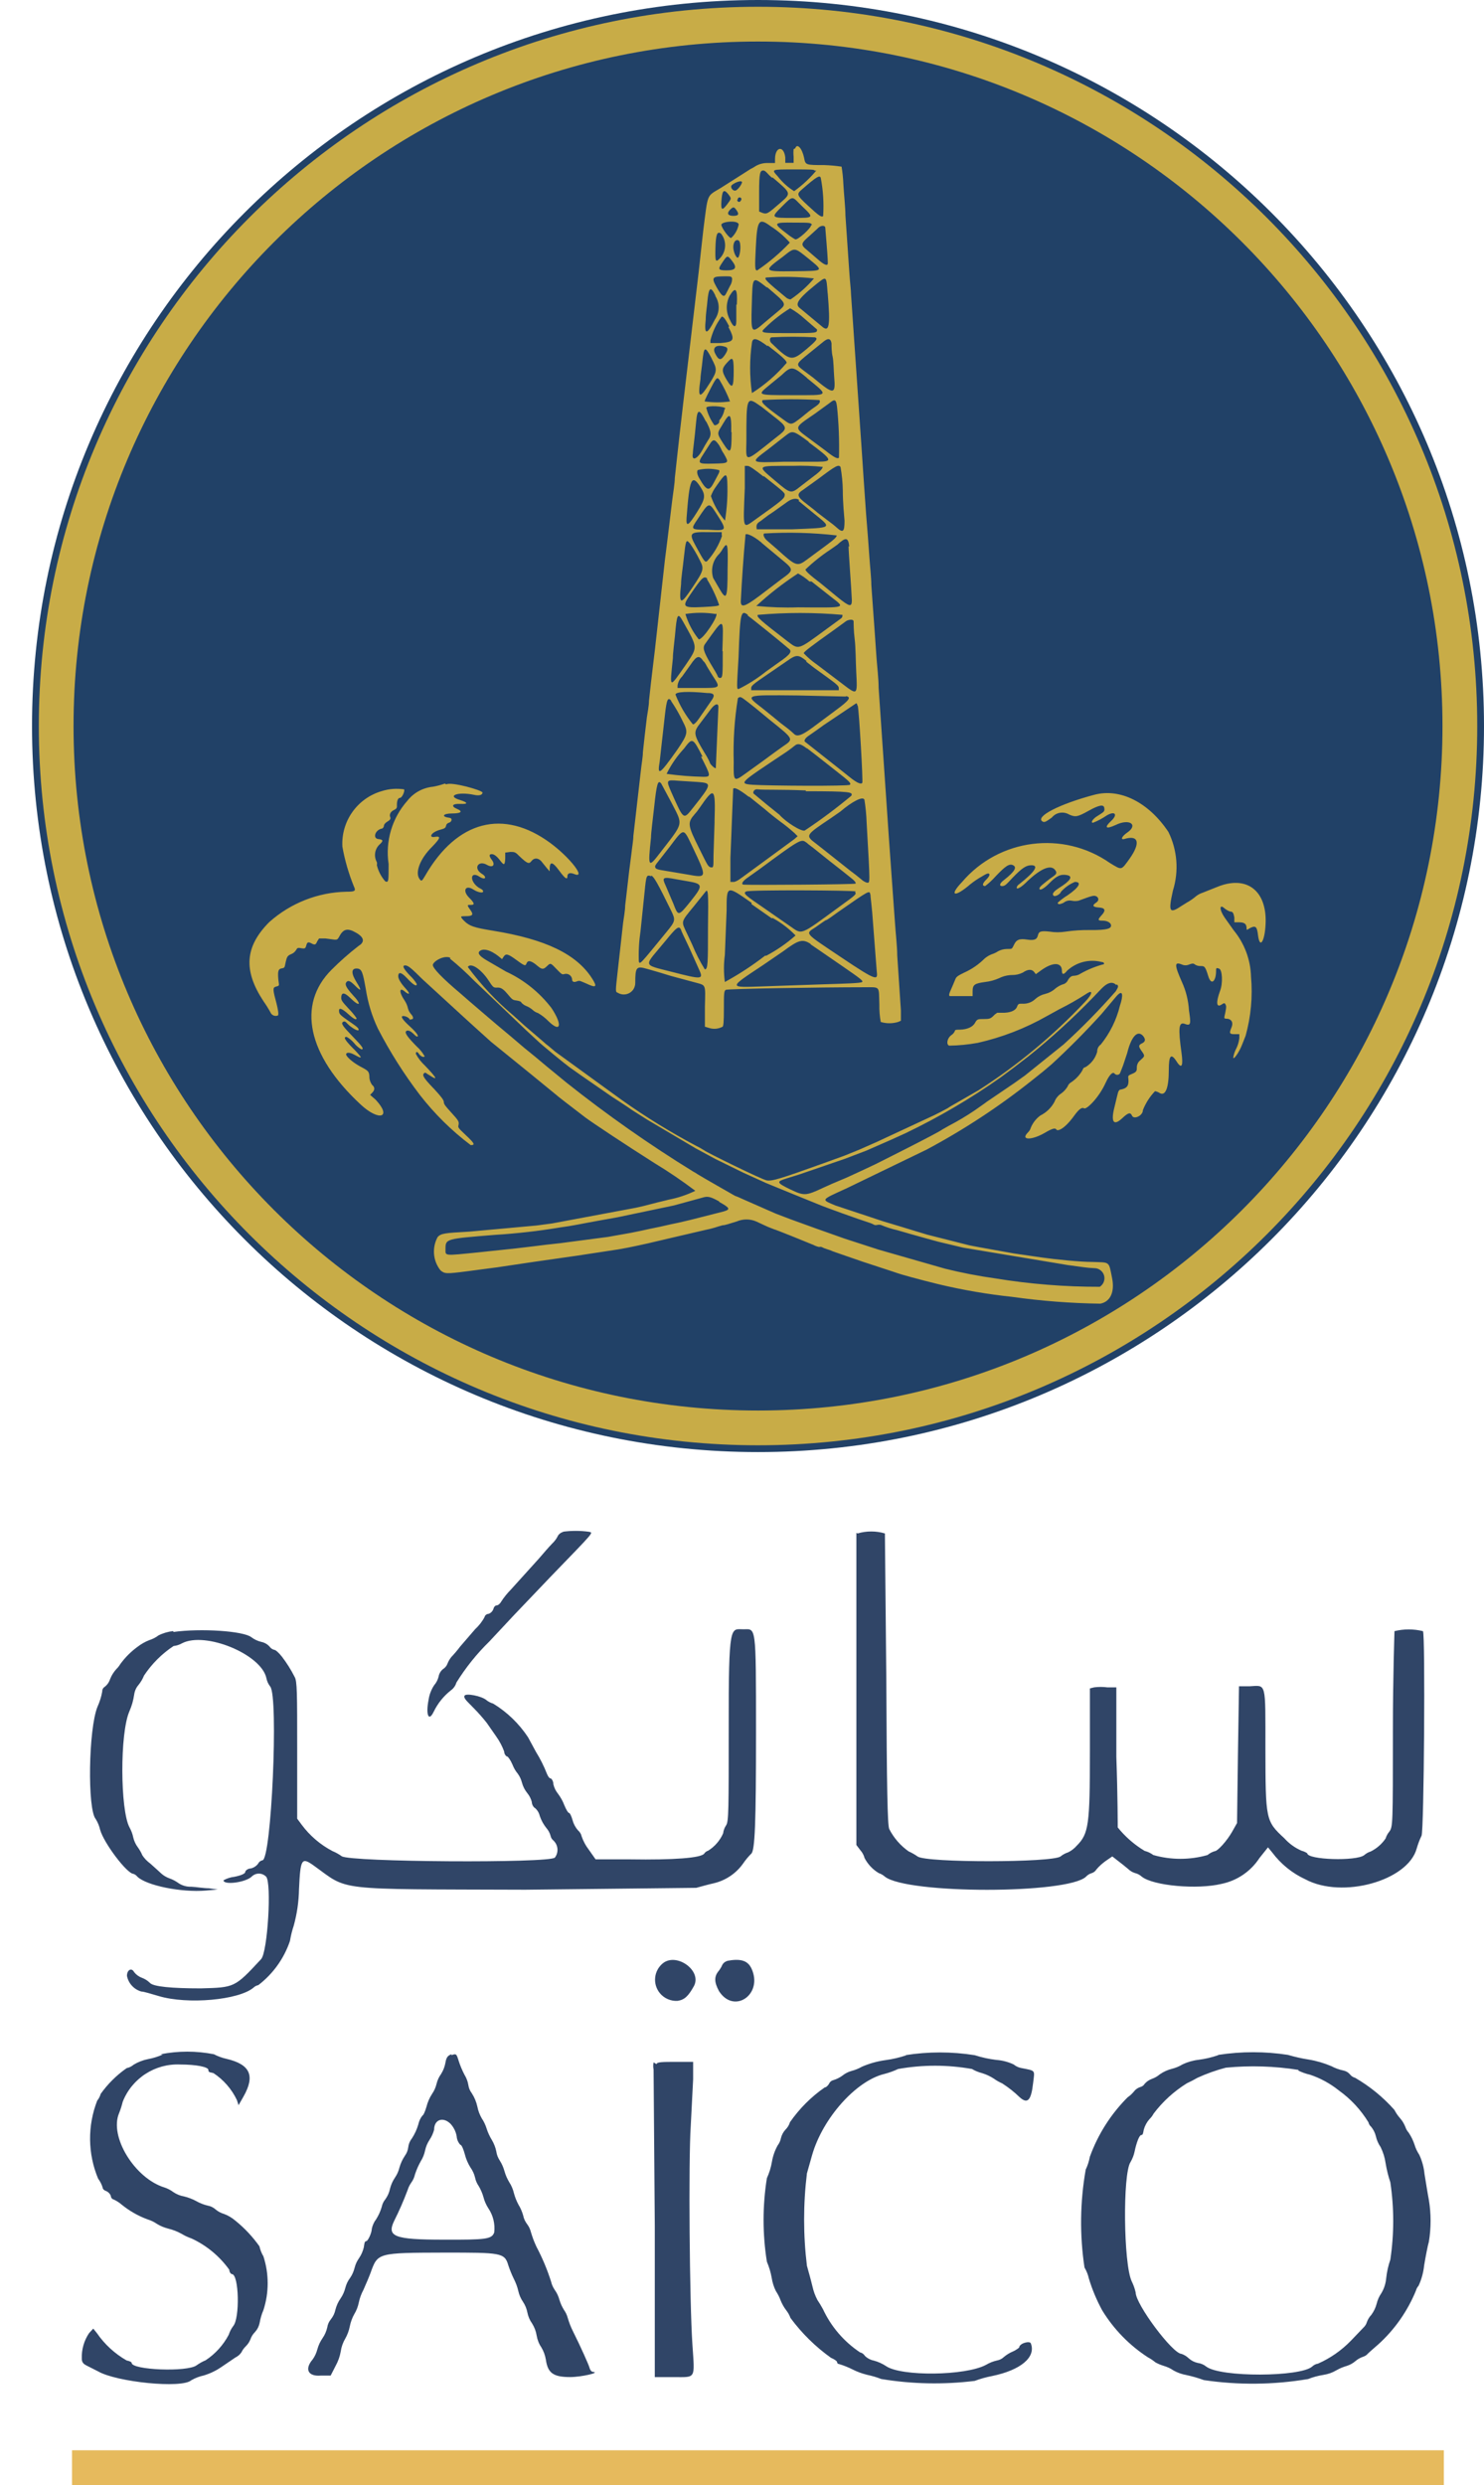 <svg width="43" height="72" viewBox="0 0 43 72" fill="none" xmlns="http://www.w3.org/2000/svg">
<path d="M21.964 42.072C33.582 42.072 43 32.654 43 21.036C43 9.418 33.582 0 21.964 0C10.346 0 0.928 9.418 0.928 21.036C0.928 32.654 10.346 42.072 21.964 42.072Z" fill="#214167"/>
<path fill-rule="evenodd" clip-rule="evenodd" d="M22.996 4.32C22.988 4.392 22.988 4.465 22.996 4.537V4.718H22.754V4.561C22.714 4.209 22.462 4.244 22.457 4.602V4.723H22.235C22.114 4.722 21.996 4.753 21.892 4.814C21.848 4.846 21.8 4.872 21.752 4.894L21.475 5.071L20.881 5.448C20.467 5.7 20.518 5.574 20.377 6.682L20.297 7.402L20.242 7.905L20.031 9.692L19.794 11.706L19.683 12.668L19.608 13.348L19.553 13.851C19.553 13.992 19.507 14.268 19.482 14.465L19.402 15.125L19.341 15.628L19.266 16.227L18.98 18.795L18.86 19.802L18.805 20.305C18.805 20.437 18.764 20.653 18.744 20.783L18.684 21.286L18.629 21.79C18.629 21.93 18.584 22.172 18.569 22.333L18.352 24.221C18.352 24.347 18.312 24.563 18.297 24.724L18.232 25.227L18.115 26.235C18.115 26.366 18.075 26.597 18.055 26.738L17.995 27.281L17.904 28.087C17.829 28.761 17.829 28.732 17.904 28.766C18.061 28.86 18.265 28.81 18.36 28.653C18.39 28.602 18.406 28.544 18.407 28.485C18.407 28.017 18.438 27.982 18.75 28.072L19.081 28.167L19.262 28.222L19.443 28.277L20.133 28.463C20.465 28.554 20.441 28.498 20.425 29.168V29.747L20.541 29.782C20.669 29.825 20.809 29.814 20.929 29.752C20.964 29.752 20.975 29.615 20.975 29.212C20.975 28.81 20.975 28.709 21.03 28.679C21.085 28.648 23.779 28.604 25.022 28.604C25.525 28.604 25.46 28.553 25.48 29.107C25.477 29.276 25.489 29.444 25.52 29.61C25.685 29.659 25.859 29.659 26.023 29.61L26.104 29.575V29.273L25.998 27.682C25.998 27.436 25.953 27.042 25.938 26.811L25.877 25.97L25.761 24.349L25.459 19.933C25.459 19.671 25.413 19.279 25.398 19.068L25.353 18.419L25.247 16.948C25.247 16.742 25.207 16.385 25.192 16.152L25.147 15.538L25.096 14.899L25.036 14.042L24.961 12.925L24.659 8.524C24.659 8.429 24.628 8.162 24.613 7.94L24.497 6.243C24.497 6.012 24.451 5.604 24.437 5.332C24.43 5.163 24.413 4.995 24.386 4.829C24.219 4.803 24.051 4.789 23.883 4.783C23.339 4.783 23.339 4.783 23.298 4.567C23.238 4.29 23.096 4.139 23.041 4.3M23.655 4.94C23.466 5.166 23.251 5.367 23.011 5.539C22.829 5.426 22.668 5.281 22.537 5.111C22.351 4.905 22.335 4.909 23.011 4.909C23.484 4.909 23.61 4.909 23.61 4.949M22.392 5.146C22.941 5.614 22.936 5.594 22.594 5.891C22.252 6.188 22.222 6.214 22.091 6.168L21.996 6.128V5.559C21.996 5.016 22.026 4.945 22.107 4.94C22.187 4.935 22.227 5.031 22.364 5.146M23.781 5.146C23.852 5.513 23.875 5.886 23.852 6.259C23.807 6.304 23.736 6.259 23.404 5.951C23.072 5.644 23.081 5.624 23.243 5.483C23.675 5.106 23.746 5.076 23.781 5.146ZM21.501 5.277C21.501 5.332 21.375 5.514 21.305 5.523C21.234 5.534 21.159 5.432 21.194 5.377C21.229 5.322 21.476 5.202 21.501 5.277ZM21.104 5.629C21.199 5.755 21.199 5.75 21.069 5.921C20.938 6.092 20.883 6.117 20.903 5.835C20.922 5.554 20.957 5.443 21.104 5.629ZM21.486 5.751C21.486 5.811 21.426 5.882 21.381 5.836C21.335 5.791 21.381 5.791 21.381 5.756C21.381 5.721 21.461 5.696 21.481 5.756M23.243 5.977C23.591 6.309 23.591 6.314 23.006 6.314C22.327 6.314 22.327 6.314 22.664 5.977C23.001 5.64 22.946 5.69 23.243 5.977ZM21.335 6.082C21.426 6.203 21.401 6.254 21.25 6.254C21.098 6.254 21.048 6.188 21.149 6.082C21.25 5.977 21.274 5.997 21.335 6.082ZM21.405 6.5C21.376 6.651 21.301 6.789 21.188 6.893C21.143 6.924 20.902 6.602 20.902 6.511C20.902 6.42 21.405 6.365 21.405 6.511M22.332 6.556C22.538 6.687 22.724 6.846 22.886 7.03C22.601 7.332 22.283 7.602 21.94 7.835C21.874 7.835 21.869 7.77 21.9 7.166C21.939 6.37 21.989 6.299 22.332 6.556ZM23.504 6.521C23.504 6.607 23.116 6.964 23.041 6.934C22.96 6.889 22.883 6.837 22.81 6.778C22.387 6.456 22.396 6.441 23.026 6.45C23.475 6.45 23.5 6.45 23.53 6.521M23.912 6.586C23.912 6.626 23.983 7.356 23.987 7.623C23.987 7.718 23.882 7.678 23.701 7.517L23.384 7.245C23.192 7.089 23.203 7.054 23.459 6.832L23.69 6.621C23.761 6.536 23.887 6.516 23.912 6.586ZM20.891 6.767C21.064 6.984 21.048 7.296 20.851 7.493C20.735 7.609 20.72 7.578 20.73 7.19C20.741 6.802 20.776 6.687 20.891 6.767ZM21.43 7.004C21.485 7.15 21.43 7.467 21.375 7.467C21.32 7.467 21.199 7.21 21.27 7.034C21.299 6.944 21.401 6.928 21.43 7.004ZM23.444 7.507C23.872 7.859 23.887 7.85 23.001 7.859C22.115 7.87 22.115 7.859 22.679 7.442C23.041 7.155 23.006 7.155 23.444 7.507ZM21.214 7.562C21.365 7.759 21.319 7.834 21.048 7.834C20.776 7.834 20.811 7.783 20.942 7.588C21.073 7.392 21.082 7.392 21.214 7.562ZM21.214 8.067C21.216 8.143 21.195 8.219 21.153 8.283L21.037 8.51C20.977 8.63 20.911 8.585 20.751 8.298C20.59 8.012 20.68 8.012 21.007 8.006C21.168 8.006 21.194 8.006 21.214 8.067ZM23.586 8.067C23.389 8.3 23.16 8.505 22.906 8.676C22.867 8.671 22.829 8.658 22.795 8.635C22.221 8.162 22.135 8.081 22.196 8.041C22.659 8.008 23.124 8.017 23.586 8.067ZM23.983 8.489C24.064 9.461 24.029 9.648 23.807 9.451L23.202 8.948C23.051 8.837 23.021 8.742 23.64 8.243C23.957 7.992 23.942 7.981 23.982 8.5M22.226 8.318C22.815 8.821 22.811 8.796 22.529 9.033L22.161 9.34C21.767 9.683 21.758 9.672 21.783 8.837C21.809 8.001 21.783 7.986 22.226 8.334M20.716 8.56C20.86 8.77 20.86 9.045 20.716 9.255C20.479 9.723 20.399 9.718 20.449 9.255C20.449 9.084 20.489 8.857 20.495 8.752C20.535 8.314 20.59 8.274 20.737 8.58M21.335 8.827V9.3C21.335 9.517 21.25 9.497 21.144 9.255C21.03 9.039 21.03 8.781 21.144 8.565C21.315 8.288 21.375 8.363 21.35 8.827M23.313 9.235L23.675 9.547C23.675 9.647 23.675 9.652 22.875 9.652C22.075 9.652 22.004 9.652 22.165 9.506C22.386 9.288 22.631 9.095 22.895 8.932C23.046 9.017 23.186 9.118 23.313 9.235ZM21.108 9.476C21.305 9.853 21.274 9.909 20.876 9.939H20.585V9.864C20.645 9.613 20.756 9.378 20.912 9.173C20.958 9.173 21.003 9.214 21.129 9.456M23.615 9.773C23.71 9.808 23.661 9.868 23.358 10.125C22.941 10.473 22.895 10.467 22.351 9.939C22.296 9.888 22.296 9.793 22.351 9.773C22.773 9.751 23.195 9.751 23.615 9.773ZM22.246 10.009C22.634 10.307 22.795 10.447 22.795 10.513C22.505 10.854 22.166 11.149 21.788 11.389C21.718 10.905 21.718 10.413 21.788 9.929C21.813 9.769 21.928 9.793 22.241 10.03M24.094 9.96C24.094 10.031 24.094 10.197 24.125 10.328C24.155 10.459 24.155 10.721 24.17 10.907C24.216 11.446 24.17 11.45 23.556 10.938L23.299 10.746C23.048 10.555 23.048 10.56 23.436 10.243L23.858 9.901C23.999 9.784 24.075 9.806 24.095 9.956M21.033 10.055C21.104 10.086 21.088 10.166 20.987 10.307C20.887 10.447 20.821 10.443 20.721 10.241C20.621 10.039 20.801 9.969 21.033 10.055ZM20.619 10.388C20.785 10.7 20.785 10.751 20.579 11.078C20.267 11.581 20.212 11.552 20.297 10.978C20.297 10.867 20.337 10.646 20.352 10.475C20.398 10.032 20.427 10.017 20.618 10.38M21.259 10.729C21.259 11.233 21.224 11.283 21.062 11.016C20.901 10.748 20.911 10.679 21.062 10.513C21.214 10.347 21.259 10.311 21.259 10.744M23.374 10.946C24.034 11.489 24.059 11.449 22.957 11.449C21.854 11.449 21.949 11.449 22.337 11.122L22.645 10.87C22.931 10.598 22.967 10.604 23.375 10.941M20.856 11.022C20.973 11.217 21.072 11.421 21.153 11.631C20.909 11.666 20.662 11.666 20.419 11.631C20.419 11.606 20.419 11.591 20.595 11.248C20.772 10.906 20.781 10.926 20.857 11.017M22.044 11.768L22.427 12.07C22.795 12.352 22.815 12.407 22.618 12.573L22.458 12.699C21.552 13.419 21.617 13.413 21.627 12.779C21.627 11.485 21.627 11.475 22.044 11.772M23.746 11.596C23.777 11.647 23.746 11.702 23.61 11.793C23.474 11.884 23.368 11.974 23.227 12.09C22.92 12.327 22.93 12.327 22.684 12.145C22.11 11.732 22.035 11.642 22.105 11.591C22.651 11.56 23.2 11.56 23.746 11.591M24.25 11.752C24.303 12.253 24.323 12.758 24.31 13.262C24.27 13.302 24.179 13.262 23.912 13.051L23.504 12.748C23.001 12.371 22.97 12.426 23.61 11.988L24.053 11.666C24.184 11.555 24.229 11.58 24.25 11.766M20.993 11.857C20.974 11.977 20.921 12.089 20.841 12.18V12.225C20.841 12.271 20.736 12.341 20.696 12.316C20.588 12.164 20.51 11.994 20.464 11.813C20.495 11.738 21.003 11.768 21.018 11.838M20.459 12.205C20.615 12.502 20.625 12.603 20.514 12.759C20.457 12.849 20.403 12.942 20.353 13.036C20.202 13.313 20.031 13.373 20.076 13.136C20.076 13.041 20.122 12.764 20.171 12.22C20.206 11.837 20.262 11.832 20.458 12.22M21.199 12.522C21.199 13.147 21.164 13.171 20.957 12.85C20.751 12.527 20.78 12.563 20.957 12.265C21.133 11.968 21.199 11.928 21.188 12.522M23.44 12.819C24.119 13.322 24.145 13.373 23.702 13.378H22.725C21.718 13.409 21.718 13.424 22.267 13.011L22.771 12.617C22.962 12.466 22.993 12.477 23.425 12.794M20.801 12.85C20.831 12.887 20.856 12.928 20.876 12.97C20.902 13.029 20.931 13.085 20.967 13.136C21.133 13.423 21.133 13.423 20.675 13.433C20.218 13.444 20.202 13.433 20.378 13.162L20.559 12.88C20.655 12.724 20.7 12.719 20.801 12.85ZM22.141 13.801C22.775 14.304 22.745 14.279 22.735 14.365C22.724 14.45 22.604 14.541 21.899 15.044C21.511 15.321 21.531 15.387 21.581 14.139V13.499H21.662C21.717 13.499 21.853 13.594 22.115 13.801M23.837 13.53C23.837 13.565 23.792 13.641 23.58 13.796L23.208 14.082C22.916 14.314 22.916 14.314 22.463 13.931C21.924 13.474 21.9 13.498 22.966 13.498C23.262 13.487 23.558 13.498 23.852 13.529M24.355 13.53C24.395 13.756 24.418 13.985 24.421 14.215C24.421 14.567 24.461 14.96 24.471 15.086C24.471 15.403 24.431 15.454 24.245 15.287C24.205 15.247 24.064 15.136 23.933 15.041L23.677 14.845C23.671 14.834 23.5 14.699 23.374 14.602C23.088 14.386 23.072 14.316 23.279 14.185L23.727 13.863C24.229 13.484 24.295 13.454 24.355 13.53ZM20.831 13.615C20.871 13.661 20.831 13.701 20.695 13.963C20.558 14.225 20.493 14.26 20.266 13.863C20.201 13.752 20.186 13.671 20.216 13.62C20.418 13.57 20.628 13.57 20.83 13.62M21.073 13.947C21.09 14.328 21.068 14.709 21.007 15.085C20.828 14.875 20.689 14.635 20.599 14.374C20.635 14.273 20.686 14.178 20.751 14.092C21.018 13.705 21.058 13.685 21.073 13.947ZM20.288 14.098C20.453 14.35 20.444 14.441 20.202 14.829C19.96 15.217 19.874 15.297 19.894 15.005C19.976 13.872 20.041 13.721 20.288 14.098ZM23.137 14.511L23.56 14.858C24.124 15.316 24.16 15.287 22.936 15.336H21.928C21.928 15.306 21.888 15.205 21.983 15.134C22.029 15.106 22.073 15.074 22.114 15.039C22.209 14.964 22.309 14.893 22.411 14.828L22.799 14.551C22.936 14.445 23.086 14.42 23.157 14.491M20.756 14.878C21.078 15.382 21.078 15.382 20.51 15.347C20.006 15.347 20.006 15.347 20.212 15.044C20.544 14.541 20.539 14.541 20.756 14.878ZM20.922 15.523C20.829 15.793 20.684 16.041 20.494 16.254C20.428 16.309 20.399 16.254 20.177 15.851C19.955 15.448 19.965 15.408 20.519 15.418H20.912V15.513M24.245 15.513C24.245 15.558 24.174 15.629 23.943 15.799L23.404 16.197C23.096 16.428 23.076 16.419 22.507 15.905L22.245 15.679C22.174 15.624 22.089 15.507 22.14 15.457C22.843 15.415 23.547 15.433 24.245 15.513ZM22.064 15.724L22.633 16.198C23.011 16.509 23.011 16.515 22.633 16.787L22.216 17.104C21.607 17.577 21.465 17.637 21.465 17.426C21.497 16.779 21.542 16.133 21.602 15.487C21.616 15.452 21.782 15.487 22.07 15.724M24.588 15.83C24.588 16.011 24.673 17.098 24.683 17.391C24.683 17.597 24.617 17.582 24.28 17.311L23.777 16.898C23.465 16.661 23.339 16.546 23.339 16.5C23.566 16.282 23.812 16.087 24.074 15.915L24.26 15.784C24.506 15.558 24.577 15.562 24.608 15.83M19.98 15.729C20.092 15.889 20.191 16.057 20.277 16.233C20.408 16.475 20.393 16.53 20.066 17.018C19.738 17.506 19.663 17.572 19.734 16.927C19.734 16.746 19.789 16.424 19.814 16.167C19.869 15.664 19.88 15.613 19.98 15.734M21.082 16.505C21.082 17.356 21.048 17.407 20.846 17.059L20.665 16.747C20.586 16.497 20.655 16.223 20.846 16.042C20.884 15.997 20.918 15.948 20.946 15.896C21.082 15.689 21.098 15.749 21.082 16.505ZM23.515 16.848L24.069 17.285C24.502 17.623 24.572 17.608 23.123 17.597C22.72 17.611 22.316 17.597 21.914 17.557C22.29 17.209 22.695 16.894 23.123 16.615C23.242 16.68 23.353 16.757 23.455 16.847M20.479 16.772C20.625 17.009 20.745 17.263 20.836 17.526C20.836 17.557 20.696 17.572 20.383 17.587C19.783 17.617 19.754 17.587 20 17.229C20.343 16.726 20.398 16.67 20.503 16.772M20.751 17.779C20.836 17.83 20.368 18.539 20.247 18.524C20.072 18.306 19.941 18.057 19.86 17.79C20.15 17.744 20.445 17.744 20.736 17.79M21.657 17.829C21.767 17.904 22.608 18.584 22.724 18.685L22.85 18.791C22.966 18.871 22.901 18.962 22.578 19.184L22.19 19.461C21.946 19.656 21.681 19.826 21.4 19.964C21.345 19.964 21.345 19.964 21.4 19.042C21.445 17.734 21.465 17.663 21.677 17.819M24.411 17.819C24.411 17.854 24.411 17.89 24.36 17.925L23.927 18.242C23.102 18.847 23.151 18.831 22.81 18.574C22.019 17.965 21.913 17.869 21.959 17.814C22.775 17.743 23.595 17.743 24.411 17.814M19.789 18.005C20.226 18.785 20.222 18.736 19.88 19.248C19.376 19.968 19.406 19.974 19.497 19.072C19.497 18.921 19.537 18.629 19.557 18.423C19.613 17.774 19.637 17.734 19.789 18.005ZM24.734 18.005C24.734 18.045 24.734 18.272 24.764 18.508C24.795 18.745 24.795 19.183 24.81 19.47C24.845 20.165 24.855 20.155 24.362 19.778L23.657 19.244C23.523 19.151 23.4 19.045 23.289 18.927C23.289 18.887 23.485 18.736 24.18 18.242L24.512 18C24.552 17.965 24.718 17.92 24.734 18M20.942 18.867C20.942 19.561 20.942 19.632 20.871 19.643C20.838 19.646 20.809 19.627 20.796 19.597C20.796 19.567 20.69 19.395 20.585 19.22C20.388 18.883 20.353 18.766 20.428 18.661C21.002 17.86 20.962 17.845 20.931 18.867M20.399 19.168C20.43 19.208 20.457 19.253 20.479 19.299C20.479 19.299 20.554 19.43 20.645 19.571C20.887 19.943 20.902 19.933 20.222 19.933H19.633V19.858C19.648 19.761 19.694 19.67 19.764 19.602L20.006 19.264C20.192 18.987 20.263 18.973 20.389 19.169M23.358 19.168L23.59 19.349L23.973 19.626C24.244 19.822 24.31 19.883 24.305 19.938V19.998H23.036H21.767V19.927C21.767 19.872 21.853 19.801 22.181 19.579L22.805 19.151C23.072 18.96 23.133 18.96 23.369 19.151M20.504 20.079C20.696 20.079 20.721 20.145 20.625 20.281L20.343 20.689C20.186 20.926 20.121 20.991 20.076 20.986C19.865 20.727 19.695 20.437 19.573 20.126C19.573 20.04 19.936 20.025 20.495 20.08M24.522 20.17C24.673 20.201 24.603 20.296 24.225 20.573L23.55 21.076C23.222 21.318 23.087 21.358 22.996 21.253C22.933 21.195 22.868 21.139 22.799 21.087C22.674 20.996 22.554 20.9 22.437 20.8L22.114 20.538C21.575 20.12 21.535 20.135 23.122 20.15L24.501 20.181M21.678 20.347L21.9 20.523L22.302 20.855C23.017 21.429 23.007 21.409 22.674 21.635L22.443 21.801L22.08 22.068L21.577 22.43C21.265 22.656 21.25 22.642 21.26 22.082C21.241 21.462 21.281 20.841 21.381 20.229C21.45 20.175 21.456 20.175 21.678 20.347ZM19.442 20.306C19.57 20.493 19.682 20.687 19.779 20.891C19.945 21.213 19.94 21.259 19.618 21.732C19.115 22.442 19.039 22.502 19.115 22.063L19.266 20.719C19.317 20.261 19.352 20.185 19.453 20.305M24.854 20.442C24.894 20.618 25.011 22.647 24.985 22.683C24.96 22.718 24.88 22.728 24.603 22.502L24.331 22.285L23.323 21.489C23.293 21.469 23.323 21.384 23.444 21.309L23.681 21.143L23.877 21.002L24.809 20.377C24.829 20.377 24.839 20.408 24.844 20.443M20.816 20.482L20.741 22.255C20.721 22.28 20.564 22.139 20.564 22.084C20.524 21.995 20.477 21.909 20.424 21.827C20.081 21.253 20.081 21.222 20.308 20.93L20.585 20.562C20.705 20.396 20.816 20.356 20.816 20.482ZM20.313 21.923C20.599 22.482 20.605 22.507 20.388 22.507C20.03 22.5 19.671 22.471 19.315 22.422C19.446 22.155 19.615 21.909 19.818 21.691C20.064 21.364 20.07 21.364 20.357 21.923M23.378 21.675L23.641 21.877L23.852 22.043L24.229 22.34C24.617 22.643 24.667 22.692 24.627 22.738C24.587 22.783 22.251 22.768 21.812 22.738C21.374 22.707 21.46 22.672 22.694 21.847C22.807 21.774 22.916 21.695 23.021 21.61C23.112 21.53 23.198 21.544 23.378 21.685M20.217 22.657C20.634 22.688 20.63 22.712 20.091 23.392C19.799 23.76 19.819 23.775 19.457 22.964C19.296 22.596 19.3 22.592 19.659 22.622L20.217 22.657ZM19.16 22.703L19.451 23.246C19.799 23.926 19.823 23.805 19.129 24.706C18.781 25.16 18.772 25.14 18.863 24.268C18.863 24.123 18.918 23.729 18.953 23.397C19.029 22.692 19.064 22.582 19.16 22.703ZM12.891 22.703C12.779 22.742 12.665 22.773 12.549 22.794C12.255 22.822 11.985 22.969 11.803 23.202C11.36 23.702 11.161 24.373 11.26 25.035C11.26 25.538 11.26 25.574 11.165 25.538C11.046 25.403 10.961 25.24 10.919 25.064C10.927 25.037 10.927 25.006 10.919 24.979C10.828 24.814 10.856 24.609 10.989 24.476C11.115 24.365 11.11 24.325 10.959 24.31C10.808 24.295 10.853 24.073 11.039 24.013C11.094 24.013 11.125 23.958 11.125 23.922C11.125 23.887 11.17 23.836 11.23 23.801C11.291 23.766 11.331 23.73 11.306 23.67C11.28 23.61 11.306 23.524 11.406 23.474C11.506 23.423 11.501 23.413 11.501 23.308C11.501 23.202 11.532 23.116 11.592 23.116C11.652 23.116 11.738 22.914 11.708 22.87C11.493 22.838 11.272 22.855 11.063 22.921C10.354 23.126 9.88 23.794 9.921 24.532C9.991 24.925 10.103 25.31 10.253 25.68C10.318 25.816 10.288 25.836 10.041 25.836C9.214 25.852 8.419 26.165 7.8 26.718C7.095 27.428 7.046 28.117 7.634 29.008C7.708 29.112 7.775 29.22 7.836 29.331C7.869 29.412 7.96 29.454 8.042 29.426C8.083 29.426 8.073 29.295 7.982 28.958C7.891 28.62 7.917 28.606 8.017 28.58C8.117 28.555 8.077 28.545 8.062 28.343C8.048 28.142 8.062 28.072 8.163 28.057C8.263 28.042 8.243 28.022 8.279 27.871C8.314 27.72 8.33 27.69 8.436 27.645C8.496 27.622 8.548 27.579 8.581 27.524C8.612 27.464 8.627 27.453 8.733 27.474C8.838 27.494 8.853 27.474 8.873 27.398C8.893 27.323 8.913 27.273 9.014 27.328C9.114 27.383 9.15 27.383 9.19 27.277L9.245 27.191H9.431L9.694 27.226C9.764 27.226 9.779 27.226 9.825 27.146C9.945 26.909 10.071 26.879 10.328 27.03C10.585 27.181 10.55 27.312 10.383 27.412C10.11 27.624 9.851 27.853 9.607 28.097C8.599 29.105 8.907 30.57 10.447 31.999C10.986 32.502 11.369 32.382 10.885 31.863L10.724 31.722L10.784 31.662C10.865 31.581 10.865 31.501 10.784 31.436C10.739 31.375 10.71 31.304 10.704 31.229C10.704 31.038 10.669 31.023 10.442 30.902C10.216 30.781 10.029 30.61 10.029 30.55C10.029 30.489 10.124 30.484 10.251 30.55C10.377 30.615 10.453 30.666 10.453 30.62C10.377 30.526 10.297 30.438 10.21 30.354C9.984 30.123 9.944 30.042 10.044 30.042C10.127 30.089 10.201 30.15 10.261 30.223C10.319 30.297 10.391 30.358 10.473 30.404C10.568 30.404 10.473 30.293 10.21 30.021C9.948 29.749 9.868 29.653 9.939 29.608C10.01 29.562 10.044 29.653 10.141 29.728C10.236 29.803 10.392 29.894 10.392 29.834C10.392 29.774 10.292 29.713 10.06 29.552C9.829 29.391 9.824 29.366 9.824 29.275C9.824 29.184 9.929 29.235 10.09 29.381C10.251 29.526 10.332 29.567 10.332 29.501C10.265 29.404 10.189 29.313 10.106 29.229C9.9 29.007 9.88 28.978 9.889 28.877C9.9 28.777 9.955 28.726 10.146 28.912C10.428 29.189 10.498 29.118 10.221 28.827C10.035 28.62 9.984 28.524 10.035 28.459C10.086 28.393 10.146 28.413 10.301 28.57C10.458 28.726 10.493 28.716 10.332 28.459C10.171 28.202 10.176 28.061 10.332 28.061C10.489 28.061 10.513 28.182 10.598 28.65C10.659 29.05 10.777 29.439 10.95 29.803C11.298 30.477 11.704 31.118 12.164 31.722C12.589 32.27 13.085 32.76 13.64 33.178C13.776 33.178 13.751 33.127 13.499 32.891C13.247 32.654 13.273 32.669 13.288 32.583C13.302 32.498 13.288 32.467 13.086 32.246C12.884 32.025 12.86 31.984 12.86 31.929C12.86 31.874 12.784 31.773 12.588 31.561C12.286 31.249 12.23 31.159 12.28 31.104C12.331 31.049 12.346 31.104 12.437 31.149C12.703 31.326 12.668 31.244 12.311 30.872C12.206 30.775 12.117 30.661 12.049 30.535C12.049 30.464 12.089 30.46 12.14 30.535C12.19 30.61 12.28 30.646 12.306 30.606C12.243 30.496 12.163 30.397 12.069 30.314C11.807 30.047 11.732 29.936 11.761 29.886C11.792 29.835 11.882 29.855 11.978 29.951C12.073 30.047 12.089 30.037 12.104 30.026C12.118 30.016 12.104 29.946 11.877 29.74C11.651 29.534 11.595 29.438 11.686 29.438C11.777 29.438 11.867 29.508 11.867 29.533C11.867 29.557 11.898 29.533 11.927 29.533C11.958 29.533 12.002 29.498 11.927 29.402C11.876 29.35 11.839 29.285 11.821 29.216C11.802 29.133 11.769 29.054 11.721 28.984C11.555 28.742 11.57 28.596 11.721 28.722C11.872 28.848 11.887 28.788 11.776 28.667C11.665 28.547 11.539 28.385 11.539 28.284C11.539 28.184 11.594 28.128 11.791 28.339C11.987 28.551 12.077 28.591 12.077 28.511C12.023 28.421 11.958 28.339 11.881 28.268C11.684 28.062 11.644 27.971 11.74 27.971C11.835 27.971 11.946 28.082 12.243 28.374L13.457 29.487L13.723 29.729L14.226 30.183L15.38 31.119L16.114 31.719C16.154 31.759 16.437 31.976 16.955 32.373C17.141 32.514 18.133 33.173 18.968 33.702C19.375 33.948 19.768 34.215 20.147 34.502C19.903 34.62 19.644 34.707 19.376 34.759L19.029 34.844L18.657 34.94L18.414 34.995L15.993 35.448L15.539 35.508L13.595 35.685C12.87 35.725 12.79 35.736 12.684 35.836C12.512 36.147 12.543 36.531 12.764 36.807C12.885 36.908 12.925 36.913 13.54 36.833L13.994 36.773L14.411 36.718L14.914 36.643L15.458 36.562L16.717 36.382L17.905 36.201L18.187 36.15L18.504 36.084L18.776 36.024L19.526 35.848L20.458 35.631C20.574 35.608 20.688 35.577 20.8 35.54L20.937 35.5C21.012 35.5 21.133 35.455 21.35 35.389C21.529 35.313 21.73 35.313 21.909 35.389L22.246 35.545L22.427 35.616C22.453 35.616 23.404 35.999 23.57 36.07C23.622 36.098 23.678 36.118 23.736 36.13C23.759 36.123 23.783 36.123 23.807 36.13C23.853 36.155 23.902 36.175 23.953 36.19C24.015 36.208 24.075 36.229 24.133 36.256L24.375 36.341L24.989 36.553L25.875 36.844L25.996 36.885C26.087 36.92 26.65 37.076 27.209 37.212C27.907 37.378 28.615 37.499 29.329 37.575C30.174 37.694 31.027 37.76 31.882 37.772C32.173 37.717 32.304 37.434 32.224 37.032C32.124 36.529 32.169 36.583 31.655 36.563C31.288 36.563 30.604 36.492 30.216 36.438L29.38 36.317L28.372 36.136L28.086 36.081L26.872 35.774L26.57 35.683L26.092 35.537L25.589 35.386L24.209 34.928C23.787 34.747 23.761 34.782 24.541 34.425L26.852 33.307C27.931 32.73 28.957 32.057 29.913 31.294L30.216 31.052L30.473 30.835C30.974 30.373 31.454 29.889 31.912 29.385L32.335 28.882C32.552 28.625 32.547 28.856 32.451 29.138C32.351 29.549 32.162 29.932 31.898 30.261C31.829 30.309 31.789 30.389 31.792 30.473C31.74 30.661 31.617 30.821 31.449 30.921C31.404 30.921 31.369 30.981 31.369 31.001C31.289 31.145 31.174 31.267 31.037 31.358C30.991 31.384 30.954 31.425 30.937 31.475C30.891 31.554 30.829 31.623 30.756 31.677C30.664 31.735 30.593 31.821 30.554 31.923C30.463 32.095 30.32 32.233 30.146 32.32C30.022 32.41 29.927 32.532 29.869 32.672C29.853 32.728 29.822 32.779 29.778 32.818C29.561 33.044 29.904 33.04 30.281 32.818C30.483 32.698 30.578 32.672 30.609 32.727C30.64 32.782 30.831 32.727 31.112 32.344C31.263 32.133 31.349 32.073 31.414 32.113C31.48 32.153 31.837 31.816 32.039 31.368C32.139 31.151 32.236 31.045 32.291 31.101C32.325 31.146 32.387 31.155 32.431 31.122C32.439 31.116 32.446 31.109 32.451 31.101L32.542 30.87L32.659 30.518C32.784 30.015 32.966 29.838 33.122 30.015C33.202 30.115 33.192 30.181 33.087 30.231C32.981 30.282 32.986 30.322 33.087 30.463C33.187 30.604 33.167 30.604 33.041 30.72C32.982 30.766 32.946 30.836 32.941 30.911C32.941 31.027 32.941 31.057 32.795 31.117C32.649 31.177 32.699 31.177 32.699 31.319C32.699 31.46 32.653 31.531 32.487 31.566C32.427 31.566 32.402 31.611 32.376 31.731L32.296 32.063C32.18 32.512 32.265 32.637 32.522 32.395C32.693 32.235 32.754 32.219 32.804 32.33C32.855 32.441 33.116 32.33 33.116 32.164C33.197 31.96 33.316 31.773 33.468 31.615C33.517 31.625 33.563 31.644 33.605 31.67C33.771 31.765 33.867 31.519 33.867 31.001C33.867 30.588 33.927 30.498 34.089 30.749C34.249 31.001 34.285 30.87 34.235 30.503C34.134 29.778 34.154 29.597 34.335 29.667C34.516 29.738 34.506 29.642 34.451 29.274C34.434 28.988 34.365 28.708 34.245 28.448C34.023 27.945 34.029 27.859 34.245 27.945C34.313 27.976 34.389 27.976 34.457 27.945C34.552 27.91 34.582 27.91 34.623 27.945C34.671 27.976 34.727 27.991 34.783 27.99C34.9 27.99 34.92 27.99 35.01 28.282C35.099 28.574 35.236 28.423 35.236 28.136C35.236 28.051 35.236 28.031 35.327 28.066C35.417 28.1 35.438 28.488 35.352 28.71C35.226 29.053 35.246 29.213 35.407 29.098C35.467 29.058 35.487 29.058 35.507 29.098C35.528 29.138 35.542 29.153 35.507 29.325C35.472 29.496 35.447 29.516 35.548 29.516C35.648 29.516 35.754 29.596 35.684 29.767C35.613 29.939 35.624 29.964 35.775 29.964H35.911V30.08C35.898 30.185 35.868 30.288 35.82 30.383C35.778 30.463 35.748 30.55 35.735 30.64C35.735 30.725 35.906 30.494 35.997 30.252L36.093 30.009C36.247 29.452 36.3 28.873 36.249 28.298C36.236 27.806 36.059 27.333 35.746 26.953L35.489 26.591C35.324 26.354 35.329 26.173 35.489 26.325C35.535 26.361 35.586 26.39 35.641 26.41C35.726 26.41 35.741 26.456 35.766 26.581V26.722H35.897C36.038 26.722 36.114 26.757 36.119 26.873C36.125 26.989 36.119 26.933 36.256 26.873C36.392 26.813 36.427 26.873 36.452 27.095C36.507 27.543 36.669 27.232 36.674 26.672C36.674 25.766 36.086 25.358 35.26 25.701L34.843 25.867C34.777 25.888 34.716 25.921 34.662 25.962C34.579 26.033 34.49 26.096 34.395 26.148L34.249 26.239C33.882 26.485 33.847 26.43 33.987 25.801C34.162 25.24 34.115 24.632 33.856 24.105C33.282 23.244 32.457 22.831 31.711 23.027C30.704 23.294 30 23.656 30.201 23.798C30.266 23.843 30.321 23.798 30.478 23.687C30.6 23.536 30.816 23.5 30.981 23.601C31.167 23.682 31.227 23.667 31.544 23.491C31.861 23.314 31.982 23.304 31.998 23.41C32.013 23.516 31.998 23.516 31.761 23.667C31.65 23.747 31.6 23.838 31.67 23.838C31.811 23.784 31.944 23.712 32.068 23.627C32.304 23.486 32.4 23.596 32.199 23.783C31.997 23.969 32.022 24.045 32.335 23.899C32.733 23.708 32.989 23.899 32.663 24.122C32.502 24.233 32.457 24.343 32.582 24.308C32.996 24.182 33.056 24.428 32.719 24.896C32.482 25.224 32.507 25.213 32.165 25.007C30.808 24.056 28.949 24.294 27.875 25.556C27.518 25.928 27.629 26.014 28.036 25.687C28.139 25.598 28.247 25.517 28.364 25.445L28.535 25.345C28.686 25.254 28.721 25.345 28.586 25.476C28.45 25.607 28.46 25.672 28.546 25.672C28.657 25.588 28.76 25.491 28.853 25.386C29.14 25.084 29.25 25.014 29.356 25.069C29.462 25.124 29.427 25.235 29.085 25.502C28.964 25.593 28.944 25.673 29.039 25.673C29.134 25.673 29.19 25.588 29.341 25.431C29.613 25.149 29.735 25.069 29.885 25.069C30.111 25.069 29.991 25.255 29.533 25.617C29.495 25.64 29.467 25.675 29.458 25.718C29.458 25.783 29.589 25.718 29.785 25.516C30.153 25.173 30.43 25.053 30.556 25.188C30.682 25.325 30.556 25.354 30.39 25.485C30.224 25.616 30.118 25.691 30.118 25.747C30.118 25.802 30.219 25.782 30.415 25.581C30.612 25.38 30.733 25.319 30.919 25.355C31.105 25.391 31.009 25.526 30.687 25.727C30.531 25.828 30.476 25.898 30.526 25.949C30.577 26 30.738 25.889 30.738 25.843C30.85 25.717 30.989 25.617 31.146 25.552C31.357 25.552 31.266 25.712 30.934 25.94C30.832 26.002 30.736 26.074 30.648 26.156C30.648 26.211 30.713 26.207 30.819 26.156C30.884 26.102 30.968 26.08 31.051 26.096C31.117 26.11 31.186 26.11 31.253 26.096C31.646 25.95 31.69 25.94 31.756 25.965C31.821 25.99 31.872 26.081 31.756 26.156C31.64 26.232 31.661 26.282 31.836 26.293C32.013 26.303 32.058 26.368 31.922 26.515C31.785 26.661 31.821 26.675 31.952 26.675C32.084 26.675 32.194 26.736 32.194 26.816C32.194 26.896 32.104 26.952 31.595 26.947C31.354 26.943 31.113 26.958 30.875 26.993C30.723 27.017 30.569 27.017 30.418 26.993C30.146 26.962 30.1 26.993 30.075 27.098C30.05 27.204 29.995 27.259 29.767 27.224C29.54 27.189 29.45 27.224 29.38 27.375C29.309 27.526 29.319 27.486 29.163 27.496C29.078 27.499 28.996 27.521 28.921 27.561C28.865 27.598 28.803 27.627 28.74 27.647C28.663 27.677 28.591 27.719 28.529 27.773C28.361 27.941 28.165 28.077 27.949 28.175C27.778 28.256 27.707 28.301 27.687 28.361L27.587 28.598C27.486 28.815 27.476 28.87 27.552 28.86H27.9H28.182V28.724C28.182 28.527 28.242 28.493 28.544 28.452C28.685 28.436 28.822 28.399 28.952 28.341C29.068 28.283 29.196 28.252 29.325 28.25C29.432 28.252 29.539 28.227 29.636 28.18C29.773 28.084 29.888 28.074 29.959 28.154L30.014 28.225L30.145 28.13C30.502 27.864 30.77 27.873 30.77 28.13C30.77 28.25 30.83 28.241 30.915 28.13C31.185 27.877 31.564 27.78 31.923 27.873C31.998 27.873 32.018 27.944 31.953 27.944C31.728 28.006 31.512 28.095 31.309 28.21C31.255 28.246 31.192 28.267 31.128 28.271C31.037 28.271 30.987 28.316 30.926 28.431C30.894 28.478 30.846 28.511 30.79 28.522C30.712 28.55 30.641 28.591 30.578 28.643C30.494 28.719 30.391 28.772 30.281 28.799C30.181 28.822 30.088 28.869 30.009 28.936C29.906 29.039 29.763 29.092 29.616 29.081C29.525 29.081 29.5 29.081 29.47 29.167C29.44 29.253 29.33 29.333 29.108 29.343H28.896C28.855 29.368 28.817 29.398 28.785 29.434C28.7 29.515 28.669 29.525 28.503 29.525C28.337 29.525 28.312 29.525 28.252 29.636C28.191 29.747 28.04 29.828 27.809 29.833C27.718 29.833 27.668 29.833 27.668 29.873C27.645 29.923 27.609 29.965 27.562 29.994C27.446 30.079 27.411 30.26 27.502 30.296C27.779 30.292 28.055 30.265 28.328 30.216C29.034 30.057 29.712 29.794 30.341 29.436L30.699 29.239C30.963 29.108 31.221 28.961 31.469 28.801C31.686 28.65 31.661 28.801 31.429 29.038C30.514 30.009 29.482 30.866 28.358 31.586L27.624 32.008C27.567 32.039 27.511 32.072 27.458 32.109C27.458 32.109 27.266 32.215 27.07 32.311L25.403 33.087L24.9 33.309L24.466 33.485L23.882 33.697C22.633 34.145 22.371 34.23 22.215 34.2C22.058 34.169 20.447 33.374 20.412 33.334C20.334 33.284 20.254 33.239 20.17 33.198C19.426 32.803 18.707 32.361 18.02 31.873L17.603 31.571L16.092 30.474L15.906 30.317C15.843 30.27 15.782 30.22 15.725 30.166L15.508 29.98L15.191 29.708L14.88 29.426C14.384 29.011 13.94 28.537 13.555 28.016C13.641 27.879 13.943 28.081 14.16 28.413C14.28 28.599 14.3 28.619 14.391 28.615C14.482 28.61 14.552 28.615 14.699 28.792C14.846 28.968 14.855 28.973 14.965 28.988C15.075 29.004 15.106 29.029 15.111 29.054C15.148 29.093 15.193 29.124 15.242 29.145C15.312 29.172 15.377 29.211 15.434 29.261C15.478 29.303 15.531 29.334 15.59 29.352C15.697 29.414 15.795 29.49 15.882 29.578C16.244 29.936 16.31 29.709 15.982 29.21C15.634 28.754 15.18 28.389 14.658 28.148L14.094 27.82C13.872 27.689 13.817 27.598 13.928 27.538C14.039 27.478 14.225 27.538 14.431 27.695L14.548 27.79L14.593 27.719C14.653 27.624 14.719 27.638 14.921 27.784C15.203 27.99 15.223 28.001 15.258 27.91C15.293 27.819 15.384 27.819 15.58 27.99C15.701 28.091 15.746 28.096 15.852 27.99C15.958 27.885 15.963 27.91 16.129 28.081C16.295 28.253 16.29 28.238 16.371 28.218C16.467 28.201 16.558 28.265 16.575 28.36C16.576 28.367 16.577 28.372 16.577 28.378C16.577 28.449 16.632 28.469 16.718 28.433C16.803 28.398 16.829 28.433 16.984 28.494C17.276 28.634 17.316 28.599 17.155 28.348C16.702 27.643 15.811 27.215 14.296 26.968C13.733 26.877 13.602 26.832 13.45 26.682C13.299 26.531 13.365 26.551 13.481 26.545C13.703 26.545 13.733 26.505 13.622 26.354C13.511 26.203 13.551 26.218 13.656 26.218C13.762 26.218 13.742 26.157 13.606 26.021C13.384 25.81 13.485 25.618 13.726 25.779C13.843 25.854 13.998 25.885 13.998 25.83C13.998 25.775 13.943 25.759 13.872 25.719C13.595 25.533 13.621 25.216 13.903 25.407C14.074 25.513 14.12 25.407 13.954 25.312C13.707 25.151 13.863 24.914 14.114 25.06C14.28 25.155 14.361 25.06 14.251 24.914C14.14 24.768 14.196 24.748 14.251 24.748C14.306 24.748 14.382 24.788 14.493 24.934C14.604 25.08 14.629 25.075 14.639 24.874V24.703L14.79 24.683C14.915 24.683 14.93 24.683 15.067 24.823C15.283 25.025 15.329 25.04 15.399 24.949C15.469 24.858 15.579 24.843 15.681 24.949L15.847 25.155L15.927 25.246V25.186C15.927 24.949 16.008 24.96 16.199 25.221C16.39 25.482 16.441 25.487 16.441 25.392C16.441 25.297 16.516 25.276 16.632 25.321C17 25.478 16.537 24.864 15.953 24.43C14.593 23.423 13.239 23.771 12.317 25.376C12.222 25.537 12.211 25.542 12.156 25.467C12.025 25.291 12.156 24.893 12.524 24.531C12.771 24.274 12.781 24.219 12.595 24.248C12.409 24.279 12.489 24.108 12.767 24.037C12.883 24.006 12.912 23.986 12.923 23.931C12.934 23.876 12.963 23.851 13.023 23.831C13.084 23.811 13.124 23.71 13.023 23.695C12.777 23.664 12.832 23.569 13.094 23.569C13.356 23.569 13.426 23.514 13.245 23.438C13.065 23.363 13.094 23.281 13.336 23.292C13.578 23.302 13.558 23.252 13.336 23.181C12.919 23.06 13.265 22.929 13.739 23.03C13.89 23.064 13.981 23.03 13.981 22.964C13.981 22.898 13.075 22.642 12.929 22.727M21.707 23.08L22.17 23.452C22.23 23.507 22.422 23.664 22.604 23.8C22.75 23.905 22.889 24.018 23.021 24.137L23.112 24.228L23.021 24.309L22.336 24.812L21.525 25.406C21.38 25.517 21.289 25.562 21.239 25.552H21.164V24.867L21.244 22.853C21.27 22.818 21.35 22.818 21.702 23.09M23.349 22.925C24.657 22.925 24.719 22.95 24.668 23.056C24.237 23.415 23.787 23.752 23.319 24.063C23.228 24.104 22.771 23.821 22.585 23.606L22.222 23.314L21.834 22.991C21.814 22.966 21.834 22.851 21.965 22.871C22.096 22.891 22.64 22.871 23.35 22.902M20.705 23.82L20.674 24.792C20.674 25.14 20.674 25.14 20.594 25.129C20.514 25.118 20.478 25.018 20.266 24.595C19.919 23.901 19.914 23.84 20.13 23.588C20.182 23.532 20.229 23.47 20.271 23.407C20.704 22.778 20.734 22.808 20.704 23.804M25.046 23.161C25.081 23.383 25.104 23.606 25.111 23.83C25.217 25.723 25.217 25.572 25.111 25.572C25.053 25.552 25 25.519 24.955 25.477C24.848 25.388 24.739 25.302 24.627 25.22L23.916 24.656L23.654 24.45C23.327 24.204 23.332 24.204 24.068 23.71L24.35 23.514C24.698 23.217 24.995 23.071 25.04 23.162M20.046 24.496C20.499 25.452 20.499 25.442 19.909 25.336L19.195 25.216C18.983 25.185 18.983 25.15 18.983 25.09C19.009 25.04 19.041 24.995 19.078 24.953L19.401 24.54C19.825 23.977 19.799 23.982 20.046 24.496ZM23.334 24.39C23.367 24.41 23.398 24.433 23.425 24.461L23.551 24.556L23.702 24.677L24.009 24.923L24.432 25.255L24.639 25.421C24.764 25.516 24.81 25.577 24.79 25.601C24.77 25.627 21.819 25.647 21.557 25.632C21.466 25.632 21.502 25.547 21.632 25.451L22.02 25.174C23.107 24.37 23.212 24.304 23.334 24.39ZM18.872 25.367C18.947 25.402 19.049 25.573 19.441 26.374C19.581 26.661 19.577 26.682 19.3 27.019C18.535 27.956 18.546 27.945 18.51 27.859C18.499 27.563 18.516 27.266 18.56 26.974L18.677 25.846C18.727 25.343 18.732 25.343 18.873 25.388M19.582 25.473L19.925 25.533C20.373 25.608 20.378 25.653 20.016 26.107C19.653 26.56 19.653 26.55 19.513 26.187L19.281 25.644C19.185 25.432 19.19 25.396 19.582 25.473ZM20.514 26.887C20.514 27.894 20.514 28.086 20.423 28.086C20.282 27.859 20.161 27.623 20.06 27.375L19.909 27.053C19.733 26.681 19.718 26.73 20.106 26.257L20.438 25.843C20.519 25.729 20.53 25.845 20.514 26.887ZM24.774 25.845C24.825 25.905 24.809 25.92 24.32 26.273C23.157 27.124 23.253 27.084 22.895 26.836L22.125 26.302C21.586 25.934 21.52 25.88 21.622 25.829C21.722 25.778 24.758 25.794 24.798 25.829M21.778 26.198L22.352 26.6C22.365 26.606 22.38 26.606 22.392 26.6C22.636 26.734 22.859 26.904 23.052 27.104C22.793 27.333 22.507 27.531 22.201 27.692C22.189 27.687 22.177 27.687 22.166 27.692C21.799 27.976 21.41 28.23 21.003 28.452C20.968 28.191 20.968 27.928 21.003 27.667L21.054 26.383C21.054 25.637 21.054 25.652 21.774 26.156M25.222 25.905C25.222 26.016 25.267 26.273 25.297 26.75L25.403 28.125C25.433 28.402 25.458 28.467 24.335 27.711C23.293 27.012 23.328 27.062 23.63 26.866L23.816 26.735L23.922 26.664C23.962 26.664 24.118 26.543 24.274 26.432C25.22 25.773 25.196 25.788 25.22 25.929M19.734 26.938C19.734 26.973 19.87 27.235 19.996 27.512L20.267 28.116C20.384 28.378 20.333 28.383 19.457 28.156C18.58 27.93 18.657 28.025 19.291 27.25C19.608 26.861 19.673 26.812 19.734 26.938ZM23.48 27.355L23.797 27.572L24.426 28.005C24.929 28.353 25.02 28.419 24.98 28.453C24.94 28.488 24.477 28.499 23.857 28.519L22.105 28.579C21.097 28.614 21.097 28.634 22.105 27.965L22.694 27.562C23.147 27.225 23.257 27.195 23.499 27.356M13.042 27.778C13.286 27.977 13.517 28.188 13.737 28.412L15.247 29.852L15.59 30.169C15.685 30.264 16.36 30.818 16.506 30.924L16.849 31.166L17.352 31.514L17.664 31.73C17.669 31.741 18.167 32.053 18.323 32.168L18.761 32.445L20.155 33.27L20.724 33.578L21.535 33.976L22.2 34.278L23.011 34.61L23.716 34.896C23.876 34.967 24.894 35.334 25.201 35.43C25.248 35.445 25.294 35.465 25.337 35.49C25.364 35.497 25.391 35.497 25.418 35.49C25.453 35.483 25.488 35.483 25.523 35.49C25.677 35.555 25.834 35.606 25.997 35.642L26.359 35.747L26.863 35.888L27.195 35.979L27.914 36.15L30.936 36.653L31.378 36.713C31.491 36.729 31.602 36.74 31.716 36.744C31.877 36.747 32.005 36.88 32.002 37.041C32 37.139 31.949 37.23 31.867 37.283C30.855 37.285 29.845 37.204 28.846 37.041C28.354 36.972 27.867 36.878 27.386 36.759L25.453 36.205L24.476 35.888L23.665 35.601L22.93 35.335L22.493 35.169L22.216 35.048L21.496 34.731C21.43 34.699 21.363 34.67 21.294 34.646C21.294 34.646 20.287 34.072 20.197 34.012C20.165 33.988 20.131 33.967 20.096 33.951C18.817 33.164 17.586 32.299 16.41 31.364L16.128 31.132L15.846 30.901L15.503 30.614L15.181 30.352L14.809 30.035L14.406 29.698L13.998 29.35L13.575 28.987L13.333 28.776C12.83 28.353 12.542 28.056 12.542 27.96C12.542 27.864 12.85 27.668 13.046 27.748M32.361 28.518C32.412 28.573 32.412 28.584 32.331 28.72C31.856 29.261 31.352 29.776 30.82 30.26L29.698 31.162L29.386 31.384L28.586 31.927L28.525 31.973L28.239 32.174C28.002 32.334 27.757 32.481 27.504 32.612L27.308 32.723C27.202 32.814 25.359 33.735 25.359 33.735L24.942 33.931L24.524 34.123L24.308 34.214L24.096 34.304L23.85 34.415C23.347 34.652 23.296 34.652 22.888 34.456C22.48 34.259 22.511 34.233 22.777 34.148L23.165 34.027L24.469 33.579L25.104 33.337L25.838 33.015L26.246 32.829C27.204 32.369 28.123 31.831 28.991 31.218L29.378 30.931L29.801 30.604L30.038 30.412C30.697 29.866 31.32 29.279 31.906 28.655C32.087 28.464 32.238 28.424 32.349 28.544M20.827 34.817C21.149 34.994 21.174 35.039 20.973 35.099L20.001 35.346L19.659 35.426L19.416 35.477L19.13 35.542L18.838 35.602L18.587 35.657L18.29 35.718L17.615 35.838L16.236 36.019L15.828 36.064L15.456 36.11L14.953 36.17L13.855 36.286C12.848 36.387 12.909 36.392 12.909 36.191C12.909 35.889 12.909 35.894 14.349 35.778C14.973 35.739 15.595 35.669 16.212 35.566L16.483 35.526L16.735 35.481L17.052 35.421L17.384 35.36L17.887 35.27L19.523 34.927L20.349 34.701C20.51 34.65 20.586 34.67 20.852 34.817" fill="#C8AC47"/>
<path d="M41.797 21.036C41.797 10.083 32.917 1.203 21.964 1.203C11.011 1.203 2.131 10.083 2.131 21.036C2.131 31.989 11.011 40.868 21.964 40.868C32.917 40.868 41.797 31.989 41.797 21.036ZM42.804 21.036C42.804 32.545 33.473 41.875 21.964 41.875C10.455 41.875 1.125 32.545 1.125 21.036C1.125 9.526 10.455 0.196 21.964 0.196C33.473 0.196 42.804 9.526 42.804 21.036Z" fill="#C8AC47"/>
<path d="M41.837 70.993V72H2.087V70.993H41.837Z" fill="#E6BA5D"/>
<path fill-rule="evenodd" clip-rule="evenodd" d="M16.325 44.383C16.26 44.398 16.203 44.437 16.168 44.495C16.127 44.58 16.071 44.656 16.002 44.721C15.927 44.796 15.751 44.998 15.605 45.169L14.804 46.055C14.701 46.159 14.608 46.274 14.527 46.397C14.493 46.463 14.432 46.514 14.391 46.514C14.35 46.514 14.311 46.559 14.296 46.619C14.273 46.685 14.221 46.737 14.155 46.76C14.095 46.76 14.044 46.815 14.044 46.845C13.974 46.98 13.88 47.1 13.768 47.203L13.334 47.706C13.248 47.822 13.137 47.948 13.088 47.998C13.036 48.058 12.996 48.126 12.967 48.2C12.943 48.266 12.896 48.323 12.836 48.36C12.771 48.413 12.725 48.488 12.71 48.572C12.687 48.667 12.643 48.755 12.579 48.828C12.496 48.954 12.441 49.097 12.419 49.246C12.333 49.679 12.419 49.9 12.565 49.598C12.683 49.354 12.854 49.14 13.068 48.973C13.143 48.918 13.198 48.841 13.224 48.751C13.494 48.316 13.815 47.915 14.181 47.558L14.891 46.798L15.948 45.69C17.257 44.336 17.191 44.416 17.066 44.381C16.812 44.346 16.554 44.346 16.3 44.381M24.814 44.413V48.97V53.456L24.93 53.608C24.987 53.673 25.03 53.75 25.051 53.834C25.146 54.014 25.288 54.167 25.464 54.271C25.532 54.294 25.593 54.33 25.645 54.377C26.304 54.88 30.916 54.88 31.465 54.377C31.511 54.325 31.57 54.289 31.636 54.271C31.693 54.252 31.742 54.212 31.773 54.16C31.851 54.069 31.941 53.988 32.039 53.918L32.23 53.787L32.391 53.913C32.492 53.989 32.591 54.069 32.688 54.15C32.745 54.206 32.814 54.247 32.89 54.27C32.963 54.288 33.031 54.324 33.087 54.376C33.424 54.638 34.688 54.753 35.397 54.582C35.849 54.488 36.243 54.219 36.495 53.832L36.741 53.524L36.861 53.67C37.112 54.006 37.443 54.275 37.823 54.45C38.891 55.024 40.799 54.495 41.051 53.554C41.087 53.427 41.134 53.304 41.191 53.186C41.262 53.045 41.302 47.331 41.231 47.26C40.96 47.194 40.678 47.194 40.406 47.26C40.406 47.305 40.36 48.559 40.36 50.13C40.36 52.869 40.36 52.929 40.255 53.071C40.207 53.129 40.171 53.195 40.149 53.267C40.04 53.428 39.89 53.559 39.715 53.645C39.647 53.666 39.583 53.702 39.529 53.75C39.298 53.931 37.878 53.887 37.878 53.695C37.878 53.695 37.807 53.645 37.718 53.624C37.525 53.541 37.354 53.417 37.215 53.262C36.671 52.759 36.671 52.728 36.666 50.654C36.666 48.706 36.697 48.832 36.212 48.857H35.901L35.87 50.836L35.844 52.82L35.699 53.077C35.547 53.343 35.281 53.636 35.196 53.636C35.12 53.659 35.05 53.696 34.989 53.747C34.476 53.893 33.932 53.893 33.419 53.747C33.343 53.691 33.258 53.65 33.167 53.627C32.869 53.448 32.605 53.218 32.387 52.947C32.387 52.947 32.387 52.021 32.347 50.903V48.889H32.084C31.958 48.872 31.829 48.872 31.702 48.889L31.581 48.919V50.752C31.581 52.877 31.546 53.129 31.199 53.477C31.13 53.556 31.047 53.621 30.952 53.668C30.871 53.693 30.796 53.734 30.73 53.788C30.488 53.969 26.829 53.974 26.587 53.788C26.506 53.731 26.421 53.682 26.33 53.642C26.092 53.475 25.898 53.252 25.766 52.993C25.716 52.882 25.695 51.82 25.681 48.648L25.641 44.429C25.383 44.353 25.108 44.353 24.85 44.429M5.021 47.258C4.872 47.274 4.727 47.316 4.593 47.383C4.513 47.444 4.423 47.49 4.327 47.52C4.206 47.567 4.092 47.632 3.989 47.711C3.796 47.851 3.626 48.021 3.486 48.214C3.486 48.214 3.436 48.3 3.375 48.355C3.295 48.442 3.232 48.542 3.189 48.652C3.161 48.74 3.107 48.817 3.033 48.874C2.986 48.904 2.96 48.955 2.962 49.01C2.936 49.161 2.889 49.308 2.826 49.448C2.563 50.087 2.529 52.429 2.775 52.706C2.833 52.801 2.876 52.905 2.901 53.014C3.006 53.396 3.677 54.287 3.868 54.293C3.912 54.308 3.95 54.336 3.979 54.373C4.241 54.63 5.253 54.836 5.967 54.776L6.31 54.745L6.048 54.71C5.902 54.71 5.676 54.67 5.544 54.665C5.414 54.67 5.285 54.635 5.177 54.564C5.096 54.505 5.008 54.458 4.914 54.424C4.828 54.394 4.747 54.347 4.678 54.287C4.623 54.232 4.472 54.101 4.35 53.99C4.261 53.926 4.184 53.845 4.124 53.753C4.09 53.671 4.045 53.594 3.993 53.522C3.93 53.437 3.886 53.342 3.862 53.24C3.84 53.135 3.803 53.036 3.751 52.943C3.484 52.44 3.468 50.219 3.751 49.579C3.817 49.428 3.863 49.269 3.887 49.105C3.9 49 3.943 48.899 4.013 48.819C4.079 48.737 4.134 48.646 4.173 48.547C4.399 48.207 4.689 47.916 5.03 47.691C5.116 47.682 5.201 47.654 5.276 47.611C5.95 47.263 7.567 47.928 7.718 48.618C7.735 48.708 7.773 48.793 7.829 48.864C8.075 49.147 7.864 53.899 7.603 53.899C7.548 53.911 7.501 53.949 7.477 54C7.425 54.068 7.35 54.117 7.265 54.136C7.18 54.136 7.105 54.202 7.105 54.242C7.105 54.282 6.994 54.338 6.788 54.378C6.678 54.39 6.572 54.425 6.476 54.479C6.476 54.624 7.11 54.544 7.292 54.373C7.405 54.258 7.589 54.256 7.705 54.368C7.707 54.37 7.708 54.371 7.71 54.373C7.876 54.539 7.756 56.563 7.565 56.764C6.799 57.59 6.799 57.584 5.817 57.61C5.001 57.61 4.427 57.564 4.337 57.444C4.272 57.382 4.195 57.334 4.111 57.303C4.021 57.27 3.943 57.212 3.885 57.137C3.814 57.001 3.679 57.072 3.679 57.248C3.721 57.466 3.883 57.642 4.096 57.702C4.171 57.702 4.388 57.773 4.599 57.833C5.436 58.084 6.926 57.949 7.349 57.586C7.387 57.55 7.433 57.526 7.485 57.516C7.911 57.19 8.23 56.745 8.402 56.236C8.427 56.084 8.464 55.935 8.513 55.788C8.607 55.445 8.658 55.092 8.664 54.736C8.704 53.86 8.739 53.805 9.077 54.042C10.134 54.797 9.58 54.732 15.215 54.752L20.174 54.697C20.376 54.642 20.537 54.597 20.678 54.566C21.03 54.484 21.338 54.275 21.543 53.977C21.609 53.882 21.683 53.793 21.765 53.711C21.876 53.631 21.906 52.83 21.906 50.187C21.906 47.025 21.906 47.206 21.538 47.206C21.17 47.206 21.11 47 21.115 50.056C21.115 52.423 21.115 52.775 21.04 52.886C20.993 52.954 20.963 53.034 20.954 53.117C20.864 53.324 20.712 53.5 20.521 53.62C20.474 53.634 20.432 53.665 20.405 53.706C20.314 53.832 19.523 53.892 18.265 53.872H17.258L17.056 53.585C16.968 53.471 16.901 53.343 16.854 53.208C16.839 53.139 16.802 53.077 16.748 53.032C16.672 52.945 16.617 52.841 16.588 52.729C16.557 52.618 16.513 52.527 16.487 52.527C16.462 52.527 16.402 52.427 16.351 52.301C16.307 52.184 16.245 52.074 16.17 51.973C16.105 51.893 16.058 51.798 16.034 51.696C16.034 51.601 15.979 51.525 15.948 51.525C15.918 51.525 15.877 51.465 15.848 51.394C15.762 51.173 15.656 50.961 15.531 50.76L15.299 50.332C15.038 49.938 14.694 49.606 14.292 49.36C14.218 49.339 14.149 49.303 14.09 49.255C13.949 49.138 13.505 49.053 13.461 49.129C13.416 49.205 13.567 49.32 13.727 49.491C13.861 49.627 13.987 49.769 14.105 49.919L14.382 50.317C14.475 50.449 14.552 50.593 14.608 50.745C14.608 50.825 14.668 50.891 14.694 50.891C14.719 50.891 14.794 50.997 14.85 51.128C14.887 51.225 14.94 51.315 15.006 51.394C15.06 51.47 15.1 51.555 15.123 51.646C15.153 51.76 15.208 51.867 15.283 51.958C15.342 52.032 15.386 52.117 15.409 52.209C15.409 52.289 15.469 52.375 15.504 52.386C15.573 52.447 15.62 52.528 15.641 52.617C15.684 52.743 15.748 52.86 15.832 52.965C15.888 53.029 15.929 53.104 15.952 53.187C15.962 53.238 15.988 53.284 16.027 53.318C16.173 53.447 16.196 53.666 16.078 53.821C15.927 53.987 10.132 53.952 9.901 53.781C9.819 53.723 9.732 53.673 9.639 53.635C9.285 53.451 8.979 53.189 8.742 52.87L8.611 52.693V50.714C8.611 49.053 8.611 48.701 8.536 48.584C8.433 48.38 8.312 48.187 8.173 48.005C8.088 47.894 7.987 47.803 7.951 47.803C7.894 47.789 7.844 47.756 7.811 47.708C7.748 47.638 7.666 47.591 7.574 47.572C7.468 47.547 7.369 47.501 7.282 47.435C7.051 47.255 5.817 47.173 5.026 47.284M19.205 56.885C18.943 57.1 18.905 57.487 19.12 57.749C19.245 57.901 19.437 57.984 19.633 57.972C19.835 57.942 19.945 57.836 20.107 57.544C20.348 57.096 19.602 56.562 19.205 56.885ZM21.082 56.815C21.018 56.828 20.963 56.869 20.931 56.926C20.905 56.987 20.871 57.044 20.831 57.097C20.685 57.268 20.695 57.429 20.831 57.686C21.268 58.376 22.125 57.781 21.773 57.031C21.662 56.8 21.456 56.74 21.058 56.815M4.715 59.528C4.579 59.589 4.438 59.632 4.292 59.659C4.144 59.688 4.003 59.743 3.874 59.82C3.816 59.87 3.747 59.905 3.672 59.92C3.38 60.123 3.125 60.376 2.918 60.666C2.898 60.738 2.864 60.804 2.817 60.862C2.533 61.591 2.541 62.401 2.843 63.123C2.901 63.2 2.945 63.287 2.974 63.38C2.974 63.42 3.019 63.466 3.074 63.481C3.135 63.507 3.184 63.556 3.21 63.617C3.21 63.677 3.261 63.723 3.285 63.723C3.369 63.761 3.447 63.809 3.517 63.869C3.743 64.054 3.998 64.201 4.272 64.302C4.372 64.332 4.467 64.378 4.554 64.438C4.652 64.498 4.76 64.541 4.871 64.57C5.01 64.603 5.144 64.656 5.269 64.726C5.357 64.779 5.452 64.823 5.551 64.857C5.987 65.059 6.364 65.372 6.644 65.763C6.644 65.834 6.695 65.889 6.719 65.889C6.925 65.889 6.956 67.177 6.754 67.399C6.699 67.474 6.656 67.558 6.628 67.646C6.47 67.945 6.24 68.2 5.959 68.385C5.866 68.424 5.778 68.473 5.697 68.531C5.43 68.733 3.814 68.668 3.814 68.461C3.814 68.435 3.748 68.406 3.668 68.39C3.326 68.194 3.031 67.924 2.808 67.599L2.702 67.468L2.581 67.599C2.436 67.814 2.362 68.07 2.37 68.329C2.37 68.441 2.405 68.49 2.536 68.552L2.844 68.708C3.377 69.016 5.265 69.211 5.542 68.965C5.656 68.899 5.781 68.852 5.91 68.824C6.089 68.769 6.259 68.688 6.413 68.582L6.821 68.305C6.89 68.272 6.949 68.222 6.993 68.159C7.025 68.092 7.07 68.03 7.124 67.978C7.181 67.922 7.225 67.856 7.255 67.782C7.282 67.701 7.329 67.626 7.391 67.565C7.457 67.492 7.502 67.403 7.522 67.308C7.544 67.178 7.581 67.052 7.633 66.931C7.797 66.426 7.797 65.881 7.633 65.375C7.579 65.284 7.54 65.186 7.517 65.083C7.319 64.804 7.084 64.553 6.817 64.338C6.722 64.257 6.612 64.191 6.495 64.147C6.404 64.121 6.32 64.077 6.248 64.016C6.184 63.959 6.106 63.92 6.022 63.905C5.904 63.877 5.791 63.834 5.685 63.773C5.573 63.712 5.452 63.667 5.328 63.637C5.218 63.618 5.113 63.575 5.02 63.511C4.944 63.454 4.859 63.41 4.769 63.38C3.908 63.118 3.163 61.91 3.449 61.23C3.492 61.122 3.528 61.011 3.555 60.898C3.822 60.216 4.495 59.781 5.226 59.816C5.684 59.816 6.037 59.887 6.037 59.972C6.037 60.058 6.103 60.038 6.188 60.067C6.479 60.26 6.713 60.528 6.863 60.843L6.913 60.994L7.059 60.738C7.396 60.138 7.251 59.812 6.556 59.65C6.431 59.622 6.311 59.578 6.199 59.519C5.688 59.418 5.164 59.418 4.653 59.519M13.082 59.518C12.972 59.558 12.931 59.613 12.906 59.769C12.885 59.883 12.842 59.993 12.78 60.092C12.718 60.177 12.673 60.276 12.649 60.378C12.624 60.483 12.579 60.582 12.518 60.67C12.444 60.784 12.39 60.91 12.357 61.042C12.317 61.178 12.266 61.294 12.241 61.294C12.181 61.371 12.14 61.459 12.12 61.556C12.078 61.698 12.016 61.834 11.934 61.959C11.876 62.032 11.839 62.121 11.829 62.215C11.818 62.303 11.785 62.387 11.734 62.457C11.662 62.564 11.608 62.681 11.573 62.805C11.548 62.91 11.503 63.008 11.442 63.097C11.377 63.194 11.329 63.301 11.301 63.414C11.278 63.525 11.232 63.63 11.165 63.722C11.111 63.787 11.075 63.865 11.059 63.948C11.022 64.073 10.968 64.191 10.899 64.3C10.836 64.381 10.794 64.476 10.773 64.577C10.773 64.688 10.662 64.934 10.612 64.934C10.561 64.934 10.557 65.014 10.541 65.115C10.515 65.223 10.472 65.324 10.41 65.417C10.346 65.505 10.3 65.604 10.274 65.709C10.248 65.814 10.204 65.913 10.143 66.001C10.078 66.086 10.033 66.184 10.006 66.287C9.98 66.393 9.936 66.493 9.875 66.584C9.802 66.686 9.749 66.801 9.719 66.921C9.698 67.023 9.652 67.117 9.588 67.198C9.531 67.266 9.495 67.347 9.482 67.435C9.458 67.543 9.413 67.646 9.351 67.737C9.28 67.839 9.227 67.951 9.195 68.07C9.168 68.172 9.124 68.269 9.063 68.356C8.817 68.642 8.923 68.859 9.295 68.829H9.581L9.727 68.543C9.798 68.414 9.848 68.275 9.873 68.13C9.892 67.998 9.937 67.872 10.004 67.758C10.067 67.648 10.11 67.529 10.135 67.406C10.16 67.28 10.203 67.159 10.266 67.048C10.33 66.943 10.374 66.827 10.398 66.706C10.425 66.581 10.468 66.461 10.529 66.349C10.594 66.203 10.694 65.971 10.74 65.845C10.946 65.271 10.937 65.271 12.885 65.266C14.506 65.266 14.622 65.266 14.727 65.629C14.771 65.761 14.823 65.891 14.884 66.017C14.944 66.133 14.991 66.257 15.02 66.385C15.044 66.492 15.089 66.595 15.151 66.687C15.216 66.783 15.26 66.891 15.282 67.004C15.304 67.118 15.351 67.226 15.419 67.321C15.485 67.427 15.53 67.545 15.55 67.669C15.57 67.791 15.616 67.909 15.686 68.011C15.752 68.121 15.796 68.243 15.817 68.369C15.872 68.757 16.034 68.872 16.522 68.872C16.839 68.872 17.419 68.741 17.177 68.721C17.142 68.721 17.096 68.666 17.081 68.6C17.067 68.535 16.825 67.991 16.608 67.558C16.543 67.43 16.491 67.297 16.451 67.16C16.429 67.076 16.391 66.996 16.34 66.924C16.283 66.833 16.24 66.734 16.209 66.632C16.182 66.529 16.135 66.432 16.073 66.345C16.023 66.272 15.987 66.19 15.967 66.103C15.856 65.755 15.715 65.419 15.544 65.096C15.48 64.96 15.426 64.818 15.384 64.673C15.364 64.592 15.328 64.514 15.278 64.447C15.218 64.37 15.177 64.281 15.158 64.185C15.128 64.079 15.084 63.976 15.026 63.882C14.967 63.775 14.922 63.659 14.89 63.54C14.864 63.427 14.817 63.32 14.754 63.223C14.694 63.123 14.649 63.017 14.617 62.906C14.588 62.797 14.541 62.693 14.481 62.598C14.429 62.519 14.394 62.43 14.381 62.336C14.358 62.221 14.315 62.11 14.255 62.008C14.189 61.9 14.136 61.786 14.098 61.666C14.066 61.562 14.018 61.464 13.958 61.374C13.898 61.269 13.855 61.155 13.832 61.037C13.802 60.899 13.747 60.767 13.671 60.649C13.617 60.58 13.584 60.499 13.571 60.412C13.554 60.306 13.516 60.206 13.46 60.115C13.391 59.984 13.334 59.847 13.289 59.707C13.228 59.505 13.218 59.495 13.082 59.546M26.264 59.548C26.068 59.614 25.866 59.661 25.66 59.689C25.424 59.721 25.193 59.785 24.975 59.88C24.882 59.933 24.781 59.974 24.678 60.001C24.58 60.028 24.489 60.074 24.411 60.137C24.332 60.195 24.243 60.24 24.149 60.268C24.092 60.281 24.045 60.32 24.023 60.374C23.988 60.429 23.938 60.48 23.897 60.48C23.504 60.752 23.164 61.094 22.89 61.487C22.866 61.569 22.82 61.644 22.759 61.704C22.695 61.773 22.65 61.858 22.628 61.95C22.613 62.027 22.58 62.099 22.533 62.161C22.451 62.308 22.395 62.469 22.367 62.635C22.339 62.799 22.291 62.957 22.221 63.109C22.093 63.911 22.093 64.728 22.221 65.53C22.285 65.68 22.333 65.838 22.361 65.999C22.381 66.132 22.422 66.261 22.482 66.381C22.538 66.465 22.584 66.555 22.618 66.648C22.659 66.75 22.712 66.847 22.779 66.934C22.833 67.002 22.876 67.079 22.905 67.16C23.233 67.604 23.628 67.993 24.078 68.314C24.173 68.354 24.255 68.409 24.255 68.439C24.255 68.47 24.279 68.494 24.31 68.494C24.445 68.535 24.576 68.587 24.703 68.651C24.837 68.719 24.98 68.771 25.126 68.807C25.265 68.836 25.402 68.876 25.534 68.928C26.429 69.076 27.341 69.094 28.243 68.983C28.407 68.921 28.575 68.875 28.746 68.842C29.577 68.671 30.025 68.294 29.869 67.896C29.838 67.811 29.532 67.896 29.532 68.017C29.532 68.017 29.451 68.087 29.355 68.128C29.257 68.169 29.165 68.225 29.084 68.294C29.032 68.343 28.967 68.376 28.897 68.389C28.78 68.415 28.668 68.459 28.566 68.52C27.971 68.837 26.113 68.857 25.675 68.555C25.566 68.483 25.445 68.428 25.318 68.394C25.221 68.375 25.132 68.327 25.061 68.258C25.03 68.206 24.979 68.17 24.921 68.157C24.456 67.847 24.084 67.415 23.848 66.909C23.799 66.817 23.745 66.728 23.687 66.642C23.62 66.517 23.572 66.383 23.541 66.245C23.501 66.074 23.425 65.802 23.381 65.646C23.273 64.758 23.273 63.86 23.381 62.972L23.532 62.438C23.839 61.371 24.8 60.294 25.616 60.092C25.757 60.057 25.893 60.007 26.024 59.946C26.733 59.82 27.457 59.82 28.164 59.946C28.255 60 28.353 60.04 28.456 60.066C28.58 60.104 28.699 60.16 28.808 60.232C28.879 60.284 28.958 60.327 29.039 60.363C29.22 60.479 29.389 60.612 29.542 60.761C29.774 60.972 29.879 60.861 29.936 60.347C29.981 59.96 30.021 60.005 29.573 59.914C29.499 59.897 29.429 59.862 29.371 59.814C29.212 59.74 29.042 59.695 28.868 59.683C28.656 59.657 28.447 59.612 28.243 59.546C27.576 59.44 26.896 59.44 26.229 59.546M35.292 59.548C35.11 59.611 34.923 59.654 34.733 59.679C34.572 59.697 34.415 59.742 34.27 59.81C34.171 59.871 34.064 59.914 33.952 59.942C33.83 59.973 33.715 60.026 33.61 60.098C33.54 60.157 33.46 60.204 33.373 60.234C33.296 60.263 33.227 60.309 33.171 60.371C33.142 60.422 33.092 60.457 33.035 60.471C32.964 60.494 32.903 60.538 32.858 60.597C32.804 60.663 32.742 60.72 32.672 60.768C32.186 61.255 31.813 61.842 31.579 62.49C31.555 62.619 31.515 62.744 31.459 62.862C31.294 63.799 31.282 64.757 31.424 65.697C31.483 65.796 31.525 65.902 31.55 66.014C31.647 66.336 31.777 66.646 31.938 66.941C32.272 67.487 32.724 67.951 33.262 68.3C33.339 68.341 33.412 68.39 33.479 68.446C33.554 68.487 33.633 68.521 33.716 68.546C33.819 68.576 33.919 68.621 34.007 68.683C34.124 68.747 34.249 68.791 34.379 68.814C34.551 68.851 34.719 68.899 34.883 68.96C35.885 69.108 36.905 69.098 37.904 68.929C38.048 68.872 38.199 68.832 38.352 68.808C38.482 68.788 38.607 68.744 38.72 68.677C38.818 68.621 38.923 68.577 39.032 68.546C39.118 68.518 39.199 68.473 39.268 68.415C39.334 68.357 39.411 68.313 39.495 68.284C39.55 68.268 39.598 68.237 39.635 68.193C39.686 68.142 39.827 68.022 39.947 67.916C40.419 67.486 40.787 66.956 41.029 66.365C41.042 66.313 41.069 66.264 41.105 66.225C41.19 66.04 41.244 65.843 41.265 65.64C41.311 65.363 41.371 65.056 41.402 64.955C41.469 64.552 41.469 64.14 41.402 63.736C41.371 63.58 41.316 63.233 41.276 62.986C41.257 62.795 41.206 62.606 41.125 62.432C41.063 62.339 41.016 62.238 40.984 62.13C40.944 62.01 40.888 61.897 40.818 61.792C40.773 61.741 40.739 61.681 40.718 61.616C40.68 61.524 40.628 61.438 40.561 61.364C40.5 61.294 40.447 61.216 40.405 61.133C40.078 60.763 39.693 60.449 39.267 60.202C39.205 60.186 39.15 60.148 39.111 60.096C39.062 60.041 38.997 60.004 38.925 59.99C38.804 59.965 38.687 59.922 38.577 59.864C38.368 59.775 38.148 59.71 37.923 59.673C37.719 59.641 37.517 59.596 37.318 59.537C36.651 59.434 35.971 59.434 35.304 59.537M18.938 59.755C18.924 59.822 18.924 59.893 18.938 59.961L18.973 64.492V68.873H19.516C20.175 68.873 20.13 68.948 20.064 67.942C19.979 66.719 19.948 62.579 20.014 61.613L20.084 60.243V59.74H19.622C19.184 59.74 19.042 59.74 19.022 59.805M37.617 59.991C37.726 60.045 37.841 60.085 37.96 60.112C38.263 60.213 38.546 60.369 38.796 60.569C39.141 60.816 39.431 61.13 39.652 61.491C39.663 61.541 39.689 61.584 39.727 61.617C39.795 61.698 39.843 61.796 39.868 61.899C39.893 62.009 39.939 62.114 40.004 62.207C40.077 62.356 40.127 62.516 40.15 62.681C40.181 62.867 40.226 63.05 40.286 63.229C40.397 63.972 40.397 64.727 40.286 65.47C40.226 65.644 40.185 65.825 40.166 66.009C40.152 66.162 40.105 66.311 40.025 66.443C39.961 66.536 39.915 66.639 39.889 66.75C39.858 66.867 39.805 66.976 39.733 67.073C39.676 67.132 39.634 67.203 39.607 67.279C39.588 67.343 39.551 67.4 39.501 67.445L39.149 67.813C38.876 68.096 38.552 68.323 38.192 68.482C38.128 68.492 38.069 68.522 38.021 68.567C37.684 68.87 35.362 68.885 34.95 68.567C34.879 68.51 34.794 68.474 34.704 68.462C34.609 68.442 34.52 68.396 34.447 68.331C34.387 68.272 34.315 68.228 34.236 68.2C33.979 68.2 32.907 66.765 32.907 66.422C32.882 66.309 32.842 66.2 32.791 66.095C32.554 65.592 32.529 62.993 32.756 62.646C32.812 62.55 32.853 62.447 32.876 62.338C32.927 62.086 33.013 61.86 33.068 61.86C33.123 61.86 33.123 61.789 33.143 61.7C33.174 61.59 33.229 61.488 33.303 61.403C33.354 61.354 33.396 61.298 33.429 61.236C33.692 60.888 34.019 60.591 34.391 60.36C34.496 60.312 34.598 60.258 34.699 60.2C34.964 60.079 35.238 59.982 35.519 59.908C36.222 59.84 36.931 59.862 37.629 59.973M13.052 61.532C13.147 61.634 13.21 61.762 13.233 61.9C13.239 61.99 13.277 62.076 13.338 62.142C13.378 62.142 13.433 62.283 13.469 62.419C13.503 62.553 13.558 62.681 13.63 62.797C13.694 62.886 13.74 62.987 13.766 63.094C13.784 63.183 13.82 63.266 13.872 63.34C13.931 63.44 13.977 63.546 14.008 63.657C14.037 63.771 14.085 63.881 14.149 63.98C14.289 64.187 14.35 64.436 14.32 64.685C14.245 64.876 14.094 64.896 12.855 64.891C11.415 64.891 11.204 64.8 11.421 64.347C11.568 64.055 11.699 63.753 11.814 63.446C11.838 63.37 11.873 63.299 11.92 63.234C11.97 63.164 12.006 63.083 12.025 62.998C12.068 62.867 12.124 62.74 12.191 62.62C12.252 62.524 12.294 62.418 12.317 62.308C12.34 62.197 12.385 62.091 12.448 61.996C12.507 61.907 12.552 61.808 12.579 61.705C12.579 61.411 12.836 61.321 13.052 61.532Z" fill="#304567"/>
</svg>
